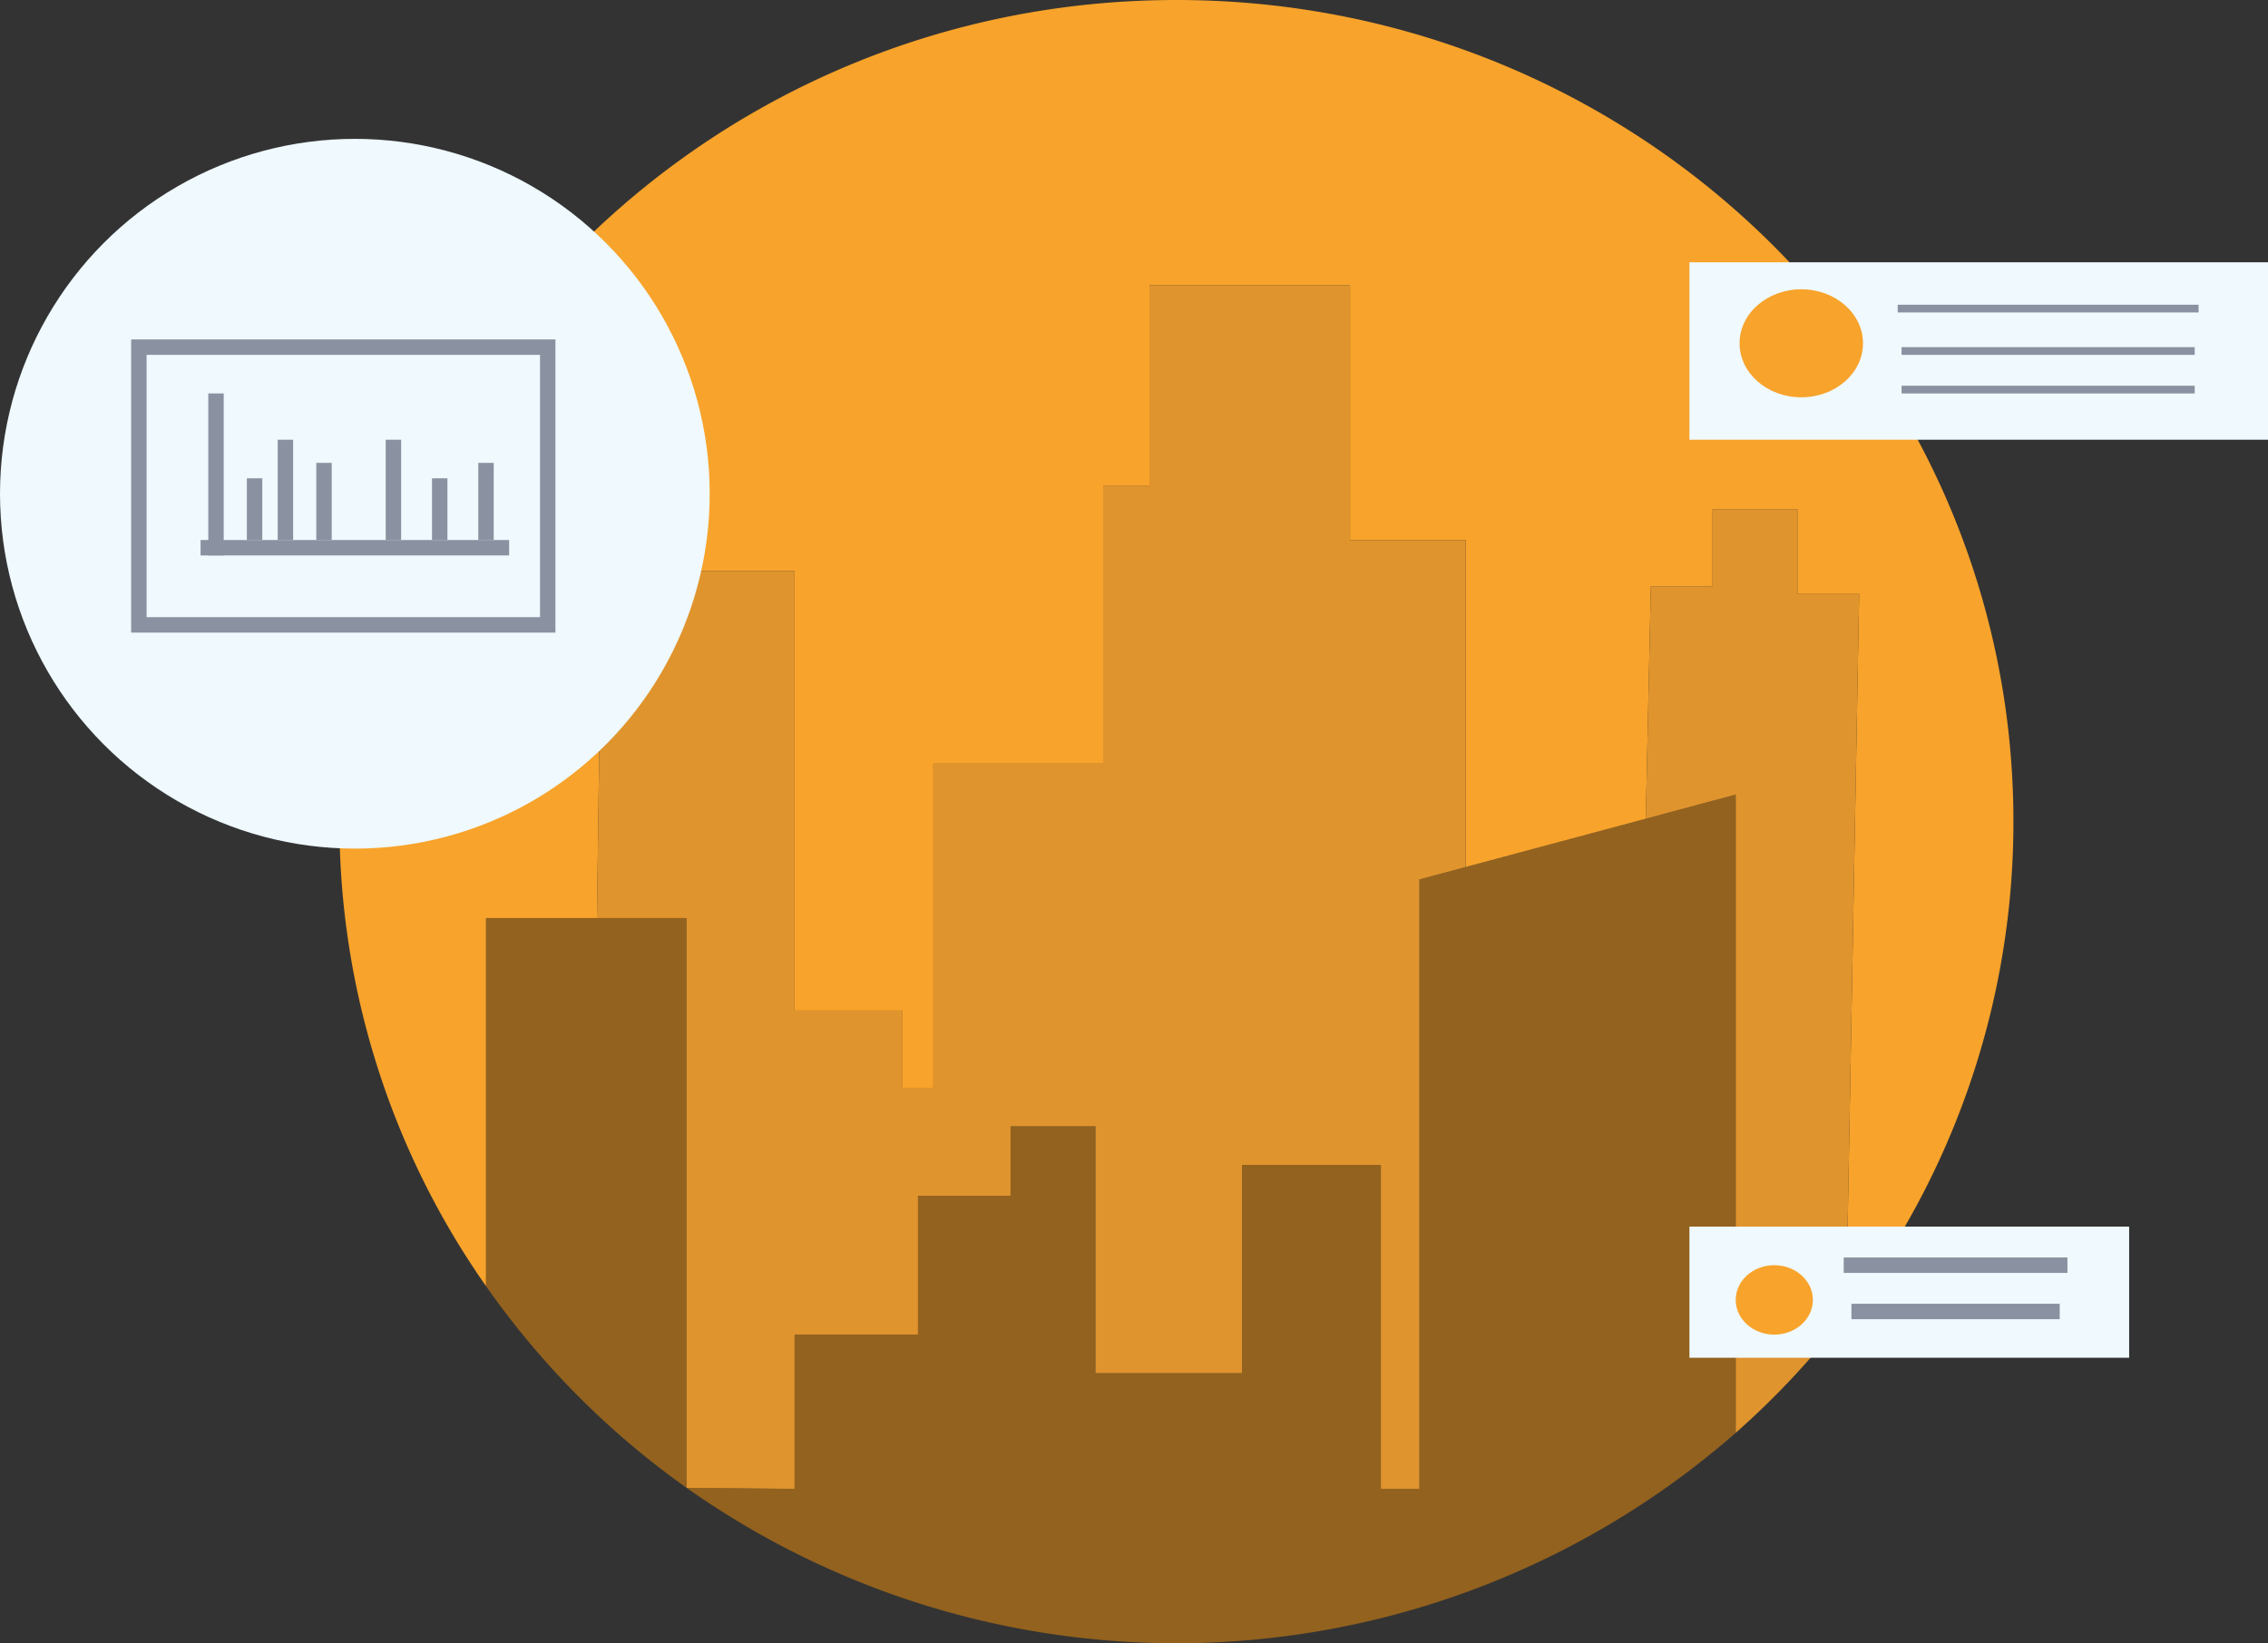 <svg xmlns="http://www.w3.org/2000/svg" viewBox="0 0 294 213"><rect x="0" y="0" width="294" height="213" fill="#333333" stroke="none"/><defs><style>.cls-1{fill:#93621e;}.cls-2,.cls-6,.cls-7{fill:none;}.cls-3{fill:#f8a32b;}.cls-4{fill:#e0942d;}.cls-5{fill:#eff9fe;}.cls-6,.cls-7{stroke:#8a91a0;stroke-miterlimit:10;}.cls-6{stroke-width:2px;}</style></defs><title>img1</title><g id="circulo1"><polygon class="cls-1" points="89 192.86 89 192.86 89 192.86 89 192.86"/><path class="cls-1" d="M144,289.86V216H118v47.71A108,108,0,0,0,144,289.86Z" transform="translate(-55 -97)"/><path class="cls-1" d="M239,211v79h-5V248H216v27H197V243H186v9H174v18H158v20l-14-.14a110.07,110.07,0,0,0,136-7.13V200Z" transform="translate(-55 -97)"/><polygon class="cls-2" points="190 213 211 213 213.34 106.13 190 112.39 190 213"/><path class="cls-3" d="M158,171v57h14v10h4V196h22V160h6V134h26v33h15v42.39l23.34-6.26L269,173h8V163h11v11h8l-1.7,93.39A104.75,104.75,0,0,0,316,203.5C316,144.68,267.42,97,207.5,97S99,144.68,99,203.5a104.66,104.66,0,0,0,19,60.21V216h14.38l.62-45Z" transform="translate(-55 -97)"/><path class="cls-4" d="M288,174V163H277v10h-8l-.66,30.13L280,200v82.73a107.57,107.57,0,0,0,14.3-15.34L296,174Z" transform="translate(-55 -97)"/><polygon class="cls-4" points="89 192.86 89 192.86 103 193 103 173 119 173 119 155 131 155 131 146 142 146 142 178 161 178 161 151 179 151 179 193 184 193 184 114 190 112.39 190 70 175 70 175 37 149 37 149 63 143 63 143 99 121 99 121 141 117 141 117 131 103 131 103 74 78 74 77.38 119 89 119 89 192.86"/></g><g id="circulo2"><circle class="cls-5" cx="46" cy="64" r="46"/><rect class="cls-5" x="219" y="34" width="75" height="23"/><rect class="cls-5" x="219" y="159" width="57" height="17"/></g><g id="iconos"><rect class="cls-6" x="18" y="45" width="53" height="36"/><line class="cls-6" x1="28" y1="51" x2="28" y2="72"/><path class="cls-6" d="M88,159v8" transform="translate(-55 -97)"/><line class="cls-6" x1="37" y1="57" x2="37" y2="70"/><line class="cls-6" x1="42" y1="60" x2="42" y2="70"/><line class="cls-6" x1="51" y1="57" x2="51" y2="70"/><line class="cls-6" x1="57" y1="62" x2="57" y2="70"/><line class="cls-6" x1="63" y1="60" x2="63" y2="70"/><line class="cls-6" x1="26" y1="71" x2="66" y2="71"/><line class="cls-7" x1="246" y1="40" x2="285" y2="40"/><line class="cls-7" x1="246.5" y1="45.5" x2="284.5" y2="45.5"/><line class="cls-7" x1="246.5" y1="50.5" x2="284.5" y2="50.5"/><ellipse class="cls-3" cx="233.5" cy="44.5" rx="8" ry="7"/><line class="cls-6" x1="239" y1="164" x2="268" y2="164"/><line class="cls-6" x1="240" y1="170" x2="267" y2="170"/><ellipse class="cls-3" cx="230" cy="168.5" rx="5" ry="4.5"/></g></svg>